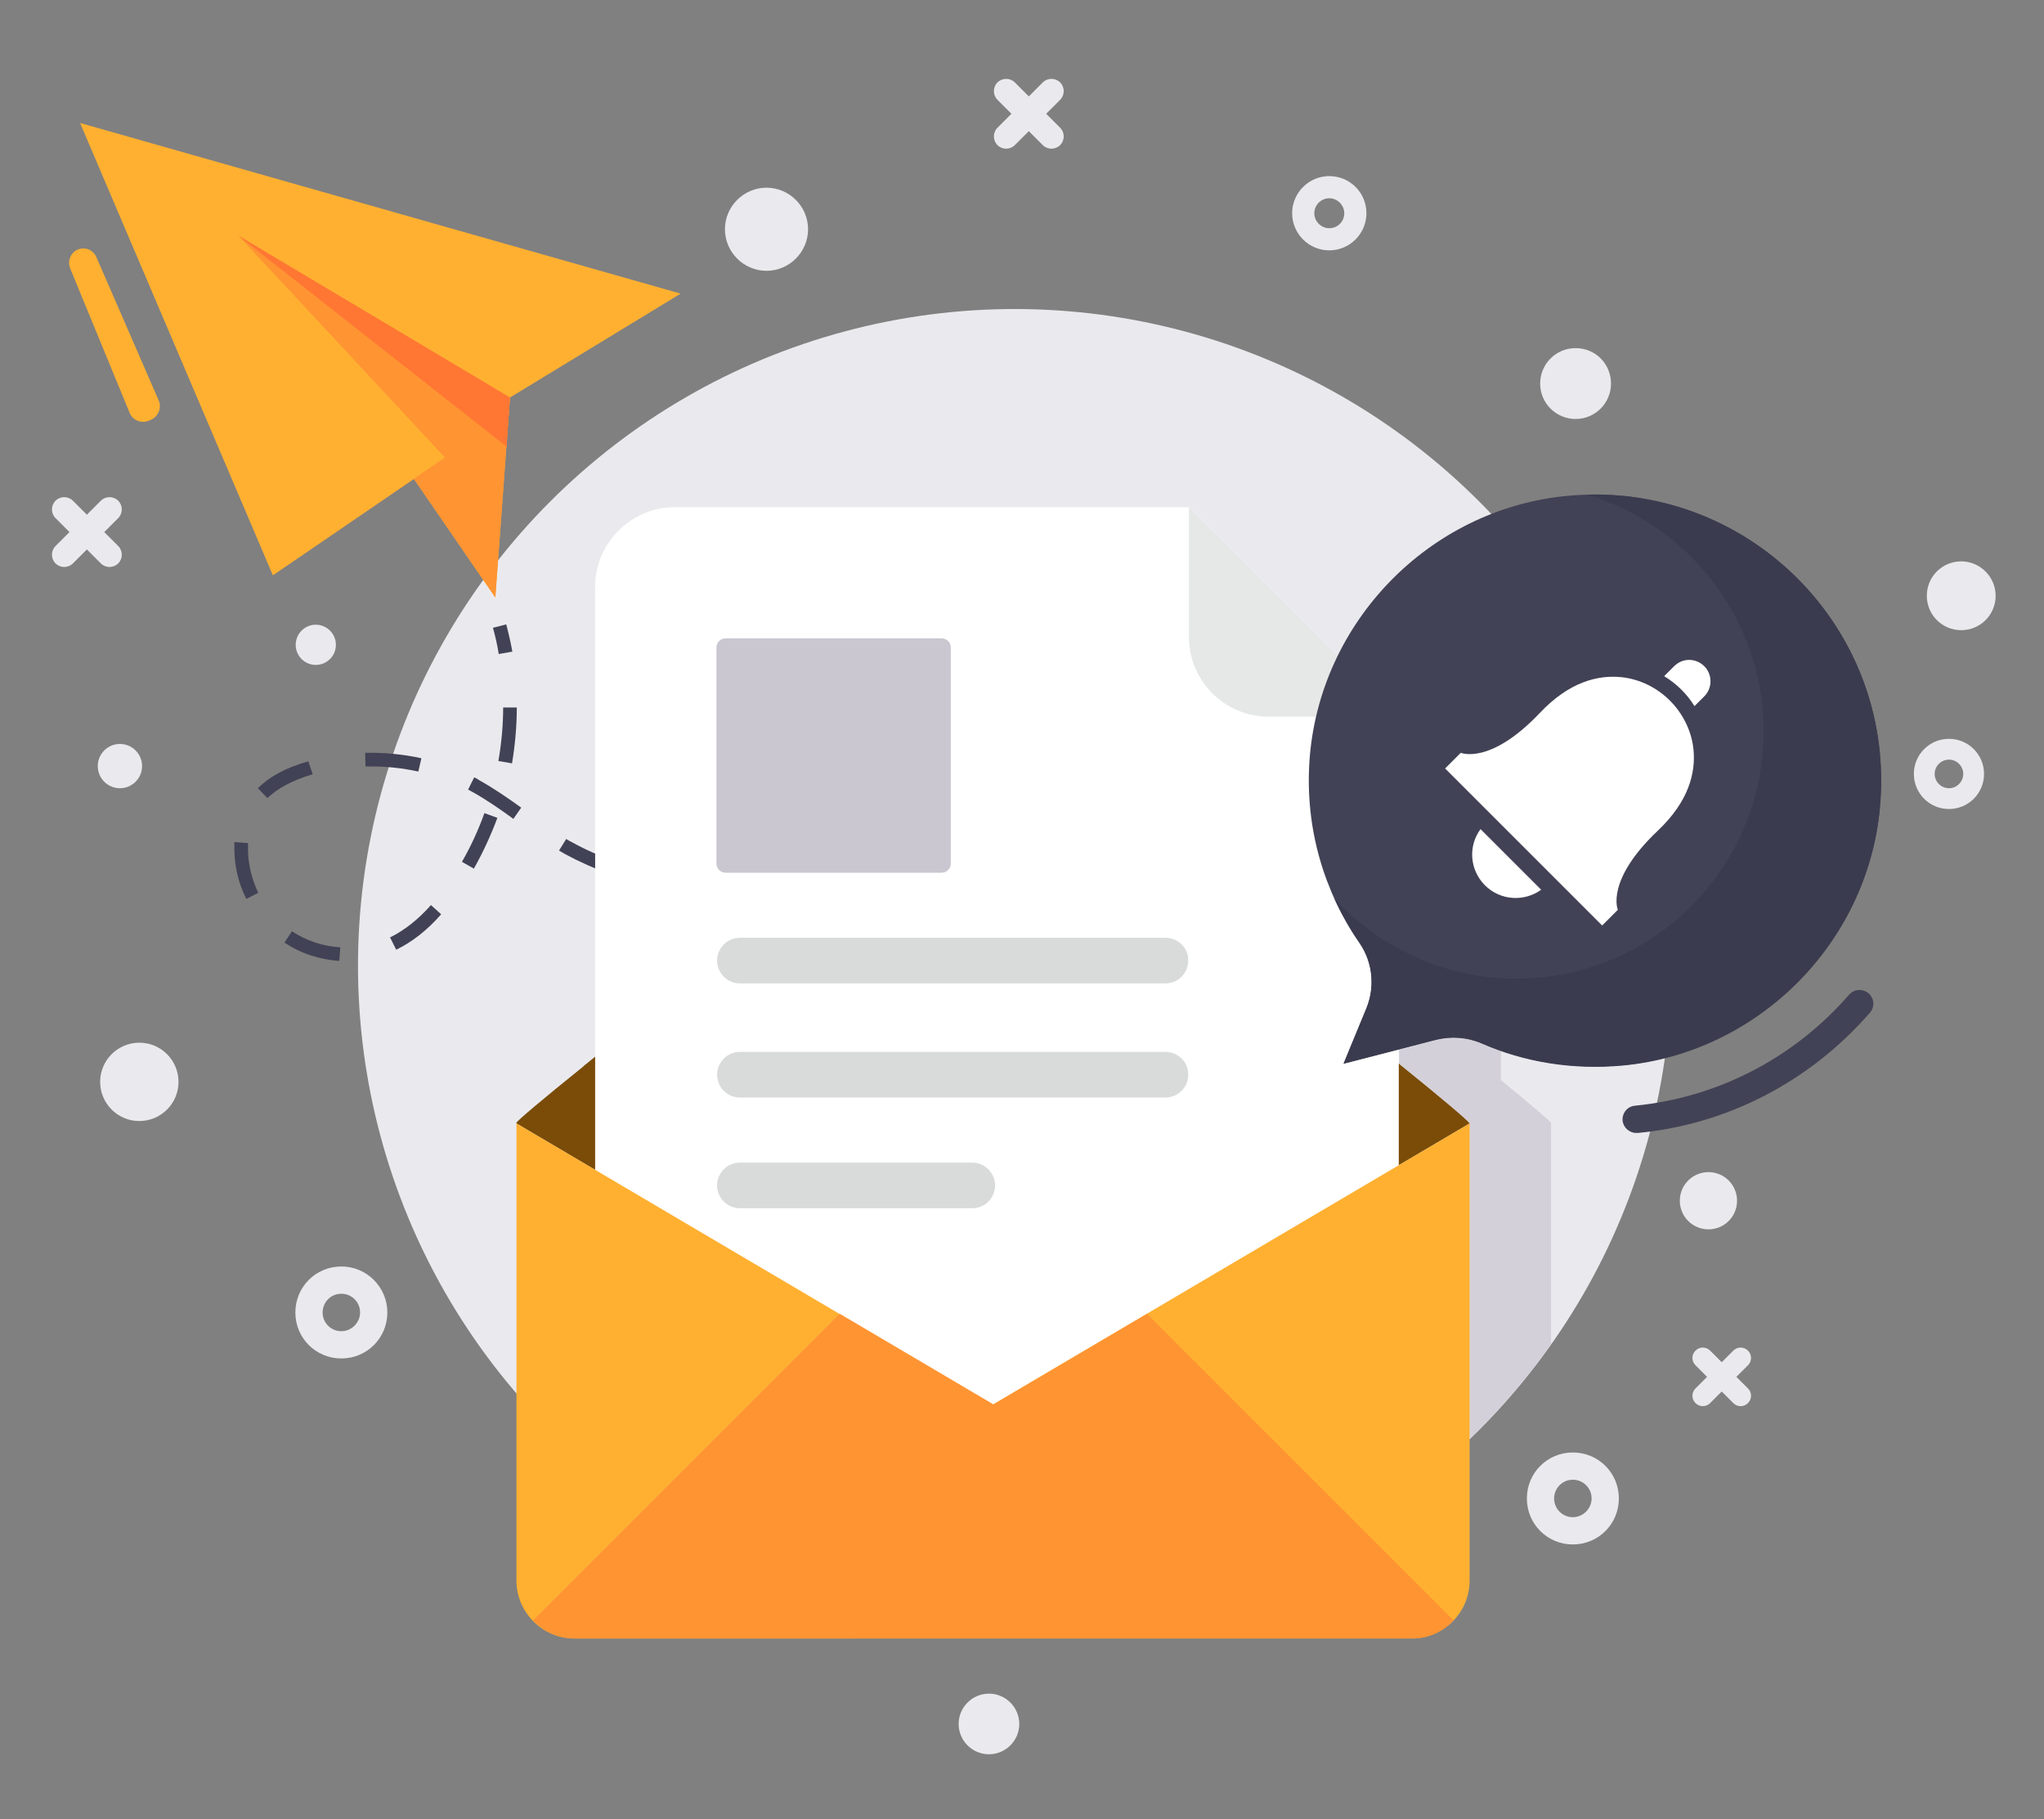 <?xml version="1.0" encoding="utf-8"?>
<!-- Generator: Adobe Illustrator 24.1.3, SVG Export Plug-In . SVG Version: 6.00 Build 0)  -->
<svg version="1.1" id="Layer_1" xmlns="http://www.w3.org/2000/svg" xmlns:xlink="http://www.w3.org/1999/xlink" x="0px" y="0px"
	 viewBox="0 0 600 534" style="enable-background:new 0 0 600 534;" xml:space="preserve">
<rect x="0" y="0" width="600" height="534" fill="#808080" stroke="none"/>
<style type="text/css">
	.st0{fill:#EAEAEE;}
	.st1{opacity:0.73;fill:#CAC7D1;}
	.st2{fill:#FFB031;}
	.st3{fill:#FF9433;}
	.st4{fill:#FF7733;}
	.st5{fill:#414255;}
	.st6{fill:#7A4C08;}
	.st7{fill:#FFFFFF;}
	.st8{fill:#E6E8E8;}
	.st9{fill:#CAC7D1;}
	.st10{fill:#D9DBDB;}
	.st11{fill:#3A3B4E;}
</style>
<ellipse transform="matrix(0.707 -0.707 0.707 0.707 -113.189 293.676)" class="st0" cx="297.9" cy="283.5" rx="192.8" ry="192.8"/>
<path class="st1" d="M455.3,329.8v64.8c-7.1,10-15.1,19.3-23.9,27.8v-92.6h0v-0.2c-0.1-0.5-11.7-10.1-20.7-17.4v-4l10.8-2.8
	c4.5-1.1,9.1-0.8,13.3,1c1.9,0.8,3.8,1.6,5.8,2.2v8.5c8.9,7.3,14.6,12.1,14.7,12.6L455.3,329.8L455.3,329.8z"/>
<g>
	<polygon class="st2" points="23.5,36.1 80.1,168.9 121.5,140.6 145.4,175.4 149.7,116.7 199.8,86.2 	"/>
	<polygon class="st3" points="130.6,134.3 80.1,168.9 121.5,140.6 145.4,175.4 149.7,116.7 70,69.2 	"/>
	<polygon class="st4" points="148.7,131.1 70,69.2 149.7,116.7 	"/>
</g>
<g>
	<path class="st5" d="M146.4,192c-0.4-2.6-1-5.2-1.7-7.7l3.9-1c0.7,2.6,1.3,5.3,1.8,8L146.4,192z"/>
	<path class="st5" d="M99.6,282.1c-5.8-0.4-11.4-2.2-16.1-5.4l2.2-3.3c4.1,2.7,9,4.4,14.2,4.7L99.6,282.1z M116.3,278.8l-1.8-3.6
		c4.2-2.1,8.2-5.2,12-9.5l3,2.7C125.4,273.1,120.9,276.6,116.3,278.8z M72.3,263.9c-2.3-4.6-3.5-9.6-3.5-14.6c0-0.4,0-0.8,0-1.2
		l0-0.9l4,0.3l0,0.7c0,0.4,0,0.7,0,1.1c0,4.3,1.1,8.8,3,12.8L72.3,263.9z M227.7,263l0-4c5.2,0,10.6-0.2,16-0.6l0.3,4
		C238.5,262.7,233,263,227.7,263z M211.4,262.5l-2.6-0.2c-4.9-0.4-9.4-1-13.7-1.7l0.7-4c4.1,0.7,8.5,1.3,13.3,1.7l2.5,0.2
		L211.4,262.5z M260.1,260.6l-0.5-4c5.2-0.7,10.5-1.6,15.8-2.6l0.8,3.9C270.7,259,265.3,259.9,260.1,260.6z M179.2,256.6
		c-4.7-1.6-9.1-3.6-13.2-5.8c-0.6-0.4-1.3-0.7-1.9-1.1l2.1-3.4c0.6,0.4,1.2,0.7,1.8,1c3.8,2.1,8,4,12.5,5.5L179.2,256.6z M139.1,255
		l-3.5-2c2.6-4.5,4.8-9.3,6.6-14.3l3.8,1.4C144.1,245.2,141.8,250.2,139.1,255z M292,254.5l-0.9-3.9c5-1.2,10.2-2.6,15.5-4.1
		l1.1,3.9C302.4,251.9,297.1,253.3,292,254.5z M323.2,245.6l-1.2-3.8c5.1-1.7,10.2-3.4,15.2-5.2l1.3,3.8
		C333.5,242.2,328.4,244,323.2,245.6z M150.7,240.4c-3.7-2.7-7.7-5.5-12-7.9l-1.3-0.7l1.8-3.6c0.5,0.2,1,0.5,1.4,0.8
		c4.5,2.5,8.8,5.5,12.4,8.1L150.7,240.4z M78.5,234.3l-2.8-2.9c3.5-3.5,8.4-6.1,14.8-7.9l1.3,3.8C86,229,81.5,231.4,78.5,234.3z
		 M122.8,226.5c-4.6-1-9.2-1.5-13.9-1.5l-1.6,0l-0.1-4c5.5-0.1,11.1,0.4,16.5,1.6L122.8,226.5z M150.3,224.1l-4-0.7
		c0.9-5.2,1.4-10.5,1.4-15.7l4,0C151.7,213.2,151.2,218.7,150.3,224.1z"/>
	<path class="st5" d="M353.9,234.8l-1.4-3.8c2.5-1,5-1.9,7.5-2.9l1.5,3.7C358.9,232.8,356.4,233.8,353.9,234.8z"/>
</g>
<path class="st5" d="M480.3,332.6c-2,0-3.8-1.6-4-3.6c-0.2-2.2,1.4-4.2,3.6-4.4c24.3-2.4,46.6-13.9,62.9-32.6c1.5-1.7,4-1.8,5.7-0.4
	c1.7,1.5,1.9,4,0.4,5.7c-17.6,20.2-41.8,32.8-68.1,35.3C480.6,332.6,480.5,332.6,480.3,332.6z"/>
<path class="st6" d="M431.4,329.8l-139.9,82.5l-139.9-82.5c0-0.1,0-0.2,0-0.2c0.1-0.5,7.8-7,19.6-16.5c0.1-0.1,0.2-0.2,0.3-0.3
	c38.6-31.4,119.9-95.6,119.9-95.6s81.3,64.2,119.9,95.6c12,9.7,19.8,16.3,19.9,16.8C431.4,329.6,431.4,329.7,431.4,329.8z"/>
<path class="st7" d="M349,148.9H198.1c-12.9,0-23.4,10.5-23.4,23.4v228.2c0,12.9,10.5,23.4,23.4,23.4h189.1
	c12.9,0,23.4-10.5,23.4-23.4v-190L349,148.9z"/>
<path class="st8" d="M349,187c0,12.9,10.5,23.4,23.4,23.4h38.2L349,148.9V187z"/>
<path class="st9" d="M276.4,187.4h-63.4c-1.5,0-2.7,1.2-2.7,2.7v63.4c0,1.5,1.2,2.7,2.7,2.7h63.4c1.5,0,2.7-1.2,2.7-2.7v-63.4
	C279.1,188.6,277.9,187.4,276.4,187.4z"/>
<path class="st10" d="M342.1,275.3H217.2c-3.7,0-6.7,3-6.7,6.7l0,0c0,3.7,3,6.7,6.7,6.7h124.9c3.7,0,6.7-3,6.7-6.7l0,0
	C348.9,278.3,345.8,275.3,342.1,275.3z"/>
<path class="st10" d="M342.1,308.8H217.2c-3.7,0-6.7,3-6.7,6.7l0,0c0,3.7,3,6.7,6.7,6.7h124.9c3.7,0,6.7-3,6.7-6.7l0,0
	C348.9,311.8,345.8,308.8,342.1,308.8z"/>
<path class="st10" d="M285.4,341.3h-68.2c-3.7,0-6.7,3-6.7,6.7l0,0c0,3.7,3,6.7,6.7,6.7h68.2c3.7,0,6.7-3,6.7-6.7l0,0
	C292.1,344.4,289.1,341.3,285.4,341.3z"/>
<path class="st2" d="M431.4,329.8V464c0,9.4-7.7,17-17,17H168.6c-9.4,0-17-7.7-17-17V329.8l139.9,82.5L431.4,329.8z"/>
<path class="st3" d="M426.7,475.7l-90-90l-45.1,26.6l-45.1-26.6l-90,90c3.1,3.3,7.5,5.3,12.3,5.3h245.7
	C419.2,481.1,423.6,479,426.7,475.7z"/>
<g>
	<path class="st5" d="M459.7,145.6c-40.3,4-72.4,37.1-75.3,77.5c-1.4,20.1,4.3,38.7,14.7,53.8c3.9,5.7,4.6,13,1.9,19.4l-6.6,16
		l27.1-7c4.4-1.1,9.1-0.8,13.3,1c12.6,5.5,26.8,7.9,41.7,6.5c39.5-3.8,71.5-35.7,75.3-75.3C556.9,184.5,512.7,140.4,459.7,145.6z"/>
	<g>
		<path class="st7" d="M470.3,271.7l4.6-4.6c0,0-3.7-8.6,11.7-23.2c9.2-8.7,11.2-17.1,10.5-24c-1.2-10.9-10.1-19.9-21.1-21.1
			c-6.9-0.7-15.3,1.3-24,10.5c-14.6,15.4-23.2,11.7-23.2,11.7l-4.6,4.6L470.3,271.7z"/>
		<path class="st7" d="M434.6,243.4c-3.7,5-3.2,12,1.3,16.5s11.5,4.9,16.5,1.3L434.6,243.4z"/>
		<path class="st7" d="M500.3,204.4l-2.9,2.9c-2.2-3.6-5.3-6.6-8.9-8.8l2.9-2.9c2.5-2.5,6.4-2.5,8.9,0
			C502.7,198,502.7,202,500.3,204.4z"/>
	</g>
</g>
<path class="st11" d="M465.9,145.2c29.9,9,51.8,36.7,51.8,69.5c0,40.1-32.5,72.6-72.6,72.6c-21.1,0-40.1-9.1-53.4-23.5
	c2.1,4.6,4.5,8.9,7.4,13c3.9,5.7,4.6,13,1.9,19.4l-6.6,16l27.1-7c4.4-1.1,9.1-0.8,13.3,1c12.6,5.5,26.8,7.9,41.7,6.5
	c39.5-3.8,71.5-35.7,75.3-75.3C556.7,186.6,516.1,143.9,465.9,145.2z"/>
<path class="st2" d="M28.3,75.5l18.3,42.1c0.9,2.1-0.1,4.6-2.2,5.6l-0.7,0.3c-2.2,0.9-4.7-0.1-5.6-2.2L20.6,78.8
	c-0.9-2.2,0.2-4.8,2.4-5.6l0,0C25.1,72.4,27.4,73.4,28.3,75.5z"/>
<g>
	<path class="st0" d="M100.2,371.8c-7.5,0-13.5,6-13.5,13.5c0,7.5,6,13.5,13.5,13.5c7.5,0,13.5-6,13.5-13.5
		C113.7,377.9,107.7,371.8,100.2,371.8z M100.2,390.8c-3,0-5.5-2.4-5.5-5.5c0-3,2.4-5.5,5.5-5.5c3,0,5.5,2.4,5.5,5.5
		C105.7,388.3,103.2,390.8,100.2,390.8z"/>
	<path class="st0" d="M461.7,426.4c-7.5,0-13.5,6-13.5,13.5s6,13.5,13.5,13.5c7.5,0,13.5-6,13.5-13.5S469.2,426.4,461.7,426.4z
		 M461.7,445.4c-3,0-5.5-2.4-5.5-5.5c0-3,2.4-5.5,5.5-5.5c3,0,5.5,2.4,5.5,5.5C467.2,442.9,464.7,445.4,461.7,445.4z"/>
	<path class="st0" d="M572.1,216.9c-5.7,0-10.3,4.6-10.3,10.3c0,5.7,4.6,10.3,10.3,10.3c5.7,0,10.3-4.6,10.3-10.3
		C582.4,221.5,577.8,216.9,572.1,216.9z M572.1,231.4c-2.3,0-4.2-1.9-4.2-4.2c0-2.3,1.9-4.2,4.2-4.2c2.3,0,4.2,1.9,4.2,4.2
		C576.3,229.5,574.4,231.4,572.1,231.4z"/>
	<path class="st0" d="M390.2,51.7c-6,0-10.9,4.9-10.9,10.9c0,6,4.9,10.9,10.9,10.9c6,0,10.9-4.9,10.9-10.9
		C401.1,56.5,396.2,51.7,390.2,51.7z M390.2,67c-2.4,0-4.4-2-4.4-4.4c0-2.4,2-4.4,4.4-4.4c2.4,0,4.4,2,4.4,4.4
		C394.6,65,392.7,67,390.2,67z"/>
	<path class="st0" d="M40.9,306.1c-6.3,0-11.5,5.1-11.5,11.5c0,6.3,5.1,11.5,11.5,11.5c6.3,0,11.5-5.1,11.5-11.5
		C52.4,311.2,47.2,306.1,40.9,306.1z"/>
	<path class="st0" d="M501.5,344.1c-4.6,0-8.4,3.7-8.4,8.4c0,4.6,3.7,8.4,8.4,8.4c4.6,0,8.4-3.7,8.4-8.4
		C509.9,347.9,506.2,344.1,501.5,344.1z"/>
	<path class="st0" d="M225,55.1c-6.7,0-12.2,5.5-12.2,12.2s5.5,12.2,12.2,12.2c6.7,0,12.2-5.5,12.2-12.2S231.7,55.1,225,55.1z"/>
	<path class="st0" d="M290.3,497.2c-4.9,0-8.9,4-8.9,8.9c0,4.9,4,8.9,8.9,8.9c4.9,0,8.9-4,8.9-8.9
		C299.2,501.2,295.2,497.2,290.3,497.2z"/>
	<path class="st0" d="M462.5,102.2c-5.8,0-10.4,4.7-10.4,10.4c0,5.8,4.7,10.4,10.4,10.4c5.8,0,10.4-4.7,10.4-10.4
		C472.9,106.8,468.3,102.2,462.5,102.2z"/>
	<circle class="st0" cx="92.7" cy="189.3" r="5.9"/>
	<path class="st0" d="M575.7,164.8c-5.6,0-10.1,4.5-10.1,10.1c0,5.6,4.5,10.1,10.1,10.1c5.6,0,10.1-4.5,10.1-10.1
		C585.8,169.4,581.3,164.8,575.7,164.8z"/>
	<circle class="st0" cx="35.2" cy="224.9" r="6.5"/>
	<path class="st0" d="M307.1,33.4l4.1-4.1c1.4-1.4,1.4-3.7,0-5.1c-1.4-1.4-3.7-1.4-5.1,0l-4.1,4.1l-4.1-4.1c-1.4-1.4-3.7-1.4-5.1,0
		c-1.4,1.4-1.4,3.7,0,5.1l4.1,4.1l-4.1,4.1c-1.4,1.4-1.4,3.7,0,5.1c1.4,1.4,3.7,1.4,5.1,0l4.1-4.1l4.1,4.1c1.4,1.4,3.7,1.4,5.1,0
		c1.4-1.4,1.4-3.7,0-5.1L307.1,33.4z"/>
	<path class="st0" d="M30.6,156.2l4.1-4.1c1.4-1.4,1.4-3.7,0-5.1c-1.4-1.4-3.7-1.4-5.1,0l-4.1,4.1l-4.1-4.1c-1.4-1.4-3.7-1.4-5.1,0
		c-1.4,1.4-1.4,3.7,0,5.1l4.1,4.1l-4.1,4.1c-1.4,1.4-1.4,3.7,0,5.1c1.4,1.4,3.7,1.4,5.1,0l4.1-4.1l4.1,4.1c1.4,1.4,3.7,1.4,5.1,0
		c1.4-1.4,1.4-3.7,0-5.1L30.6,156.2z"/>
	<path class="st0" d="M509.7,404.2l3.4-3.4c1.2-1.2,1.2-3.1,0-4.3c-1.2-1.2-3.1-1.2-4.3,0l-3.4,3.4l-3.4-3.4c-1.2-1.2-3.1-1.2-4.3,0
		c-1.2,1.2-1.2,3.1,0,4.3l3.4,3.4l-3.4,3.4c-1.2,1.2-1.2,3.1,0,4.3c1.2,1.2,3.1,1.2,4.3,0l3.4-3.4l3.4,3.4c1.2,1.2,3.1,1.2,4.3,0
		c1.2-1.2,1.2-3.1,0-4.3L509.7,404.2z"/>
</g>
</svg>
